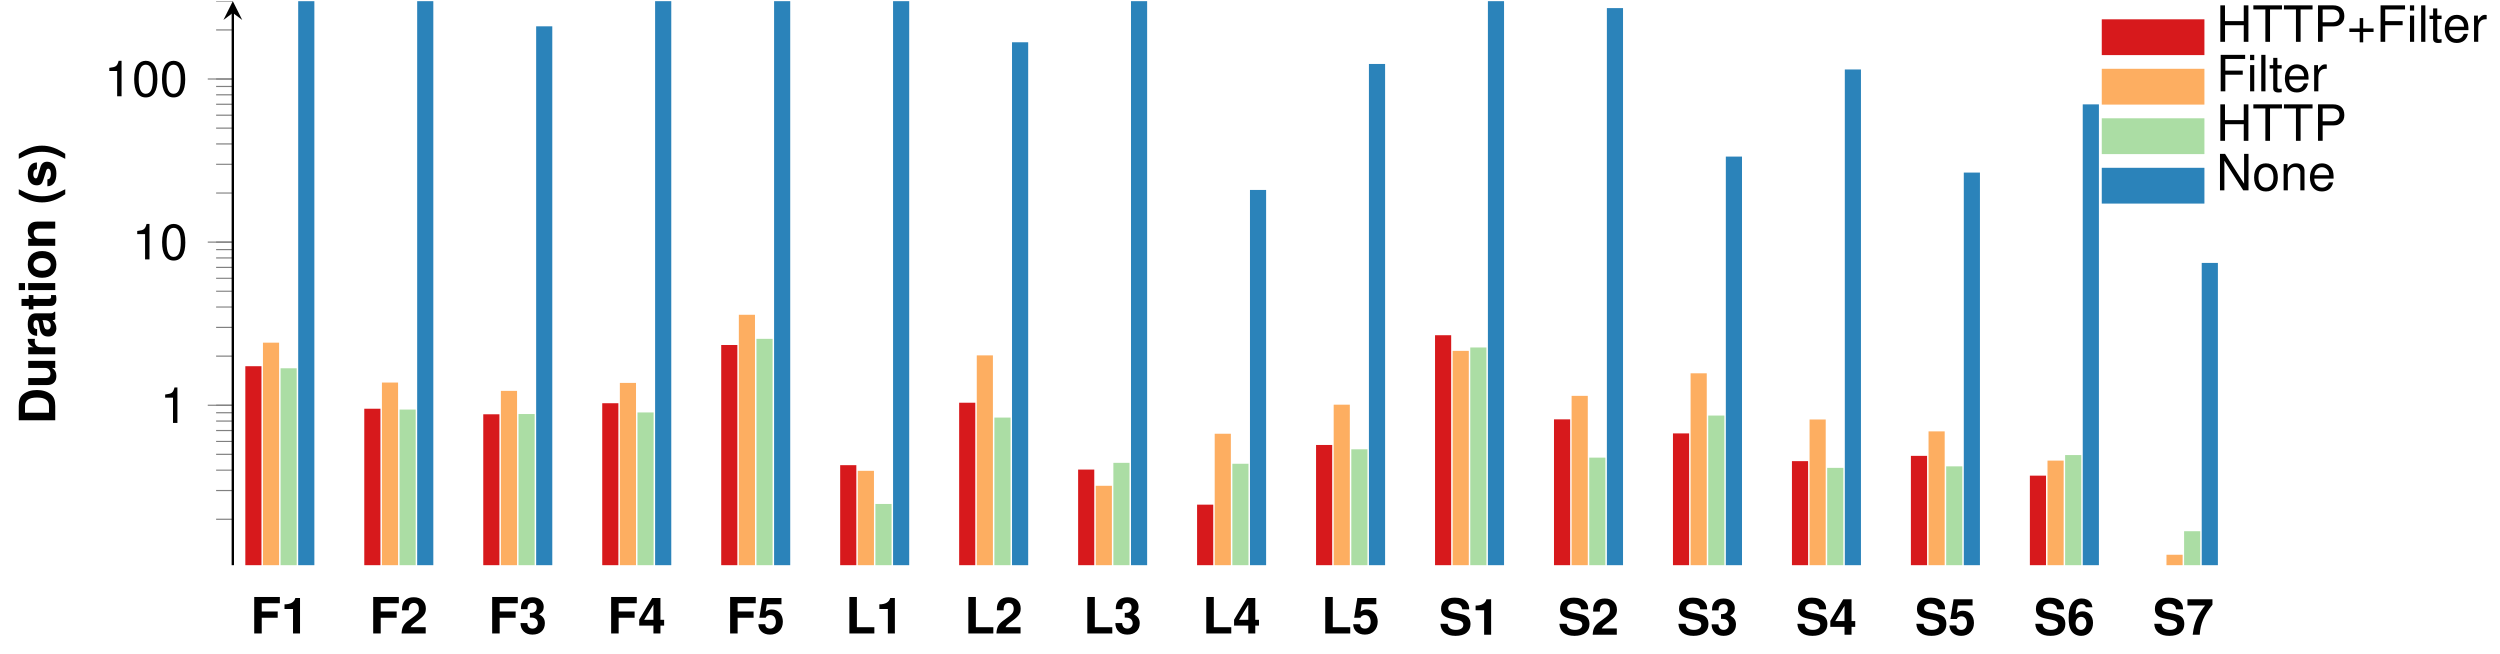 <?xml version='1.0'?>
<!-- This file was generated by dvisvgm 1.9.2 -->
<svg height='110.944pt' version='1.1' viewBox='0 -110.944 423.941 110.944' width='423.941pt' xmlns='http://www.w3.org/2000/svg' xmlns:xlink='http://www.w3.org/1999/xlink'>
<defs>
<clipPath id='clip2'>
<path d='M-102.277 -15.102V-110.746H519.977V-15.102'/>
</clipPath>
<path d='M1.723 -6.186C0.747 -4.718 0.339 -3.547 0.339 -2.249C0.339 -0.942 0.747 0.229 1.723 1.697H2.571C1.672 -0.051 1.383 -1.001 1.383 -2.249C1.383 -3.488 1.672 -4.455 2.571 -6.186H1.723Z' id='g1-40'/>
<path d='M1.035 1.697C2.011 0.229 2.419 -0.942 2.419 -2.24C2.419 -3.547 2.011 -4.718 1.035 -6.186H0.187C1.086 -4.438 1.375 -3.488 1.375 -2.24C1.375 -1.001 1.086 -0.034 0.187 1.697H1.035Z' id='g1-41'/>
<path d='M2.02 -4.15V0H3.208V-6.017H2.419C2.232 -5.304 1.612 -4.939 0.577 -4.939V-4.15H2.02Z' id='g1-49'/>
<path d='M4.345 -1.061H1.799C1.952 -1.383 2.139 -1.553 3.021 -2.198C4.065 -2.962 4.37 -3.42 4.37 -4.235C4.37 -5.397 3.573 -6.144 2.308 -6.144C1.061 -6.144 0.331 -5.406 0.331 -4.133C0.331 -4.082 0.331 -4.014 0.339 -3.921H1.477V-4.116C1.477 -4.786 1.791 -5.177 2.334 -5.177C2.86 -5.177 3.182 -4.812 3.182 -4.209C3.182 -3.547 2.97 -3.284 1.646 -2.342C0.628 -1.646 0.314 -1.112 0.255 0H4.345V-1.061Z' id='g1-50'/>
<path d='M1.842 -2.69C2.257 -2.69 2.334 -2.682 2.537 -2.631C2.936 -2.52 3.191 -2.172 3.191 -1.731C3.191 -1.205 2.817 -0.823 2.3 -0.823C1.74 -0.823 1.434 -1.146 1.4 -1.765H0.246C0.255 -0.56 1.044 0.195 2.274 0.195C3.556 0.195 4.379 -0.56 4.379 -1.731C4.379 -2.436 4.073 -2.894 3.394 -3.225C3.955 -3.573 4.184 -3.955 4.184 -4.506C4.184 -5.508 3.437 -6.144 2.274 -6.144C1.587 -6.144 1.01 -5.906 0.67 -5.465C0.433 -5.168 0.322 -4.761 0.322 -4.226V-4.124H1.426C1.434 -4.447 1.46 -4.608 1.519 -4.761C1.629 -5.024 1.901 -5.185 2.249 -5.185C2.724 -5.185 2.996 -4.897 2.996 -4.396C2.996 -3.793 2.648 -3.488 1.943 -3.488H1.842V-2.69Z' id='g1-51'/>
<path d='M4.43 -2.317H3.802V-6.017H2.402L0.204 -2.334V-1.332H2.614V0H3.802V-1.332H4.43V-2.317ZM2.614 -2.317H1.044L2.614 -4.888V-2.317Z' id='g1-52'/>
<path d='M4.15 -6.017H0.933L0.399 -2.665H1.468C1.595 -2.962 1.867 -3.123 2.232 -3.123C2.834 -3.123 3.199 -2.69 3.199 -1.96C3.199 -1.256 2.826 -0.823 2.232 -0.823C1.714 -0.823 1.426 -1.086 1.4 -1.57H0.229C0.246 -0.518 1.044 0.195 2.215 0.195C3.505 0.195 4.387 -0.687 4.387 -1.986C4.387 -3.216 3.624 -4.065 2.512 -4.065C2.113 -4.065 1.816 -3.963 1.468 -3.7L1.663 -4.956H4.15V-6.017Z' id='g1-53'/>
<path d='M4.303 -4.65C4.243 -5.041 4.167 -5.236 4.014 -5.457C3.7 -5.889 3.148 -6.144 2.495 -6.144C1.748 -6.144 1.137 -5.813 0.772 -5.211C0.416 -4.625 0.272 -3.955 0.272 -2.86C0.272 -1.825 0.399 -1.18 0.704 -0.696C1.052 -0.136 1.68 0.195 2.393 0.195C3.59 0.195 4.404 -0.704 4.404 -2.011C4.404 -3.165 3.692 -3.963 2.656 -3.963C2.164 -3.963 1.833 -3.819 1.46 -3.428C1.485 -4.065 1.485 -4.065 1.536 -4.319C1.646 -4.863 1.986 -5.185 2.461 -5.185C2.843 -5.185 3.047 -5.032 3.199 -4.65H4.303ZM2.368 -3.03C2.919 -3.03 3.276 -2.597 3.276 -1.935C3.276 -1.29 2.885 -0.823 2.359 -0.823C1.816 -0.823 1.443 -1.273 1.443 -1.909C1.443 -2.571 1.816 -3.03 2.368 -3.03Z' id='g1-54'/>
<path d='M4.481 -6.017H0.246V-4.956H3.242C2.877 -4.566 2.155 -3.471 1.918 -2.945C1.502 -2.071 1.29 -1.281 1.129 0H2.325C2.436 -1.901 3.055 -3.361 4.481 -5.083V-6.017Z' id='g1-55'/>
<path d='M0.653 0H3.072C4.014 0 4.608 -0.221 5.024 -0.721C5.516 -1.298 5.779 -2.139 5.779 -3.097C5.779 -4.048 5.516 -4.888 5.024 -5.474C4.608 -5.974 4.022 -6.186 3.072 -6.186H0.653V0ZM1.926 -1.061V-5.126H3.072C4.031 -5.126 4.506 -4.455 4.506 -3.089C4.506 -1.731 4.031 -1.061 3.072 -1.061H1.926Z' id='g1-68'/>
<path d='M1.901 -2.665H4.608V-3.725H1.901V-5.126H4.973V-6.186H0.628V0H1.901V-2.665Z' id='g1-70'/>
<path d='M1.952 -6.186H0.679V0H4.914V-1.061H1.952V-6.186Z' id='g1-76'/>
<path d='M5.151 -4.303C5.151 -4.871 5.024 -5.244 4.718 -5.584C4.303 -6.042 3.615 -6.288 2.724 -6.288C1.239 -6.288 0.382 -5.592 0.382 -4.387C0.382 -3.428 0.866 -2.962 2.122 -2.724L2.987 -2.554C3.836 -2.393 4.15 -2.155 4.15 -1.655C4.15 -1.137 3.675 -0.823 2.902 -0.823C2.037 -0.823 1.553 -1.188 1.511 -1.85H0.272C0.348 -0.526 1.256 0.195 2.834 0.195C4.43 0.195 5.372 -0.552 5.372 -1.808C5.372 -2.783 4.88 -3.293 3.734 -3.513L2.767 -3.7C1.858 -3.878 1.595 -4.056 1.595 -4.506C1.595 -4.973 2.011 -5.27 2.665 -5.27C3.471 -5.27 3.921 -4.93 3.963 -4.303H5.151Z' id='g1-83'/>
<path d='M4.447 -0.144C4.235 -0.339 4.175 -0.467 4.175 -0.704V-3.25C4.175 -4.184 3.539 -4.659 2.3 -4.659S0.416 -4.133 0.339 -3.072H1.485C1.544 -3.547 1.74 -3.7 2.325 -3.7C2.783 -3.7 3.013 -3.547 3.013 -3.242C3.013 -3.089 2.936 -2.953 2.809 -2.885C2.648 -2.8 2.648 -2.8 2.062 -2.707L1.587 -2.622C0.679 -2.469 0.238 -2.003 0.238 -1.18C0.238 -0.789 0.348 -0.467 0.56 -0.238C0.823 0.034 1.222 0.195 1.629 0.195C2.139 0.195 2.605 -0.025 3.021 -0.458C3.021 -0.221 3.047 -0.136 3.157 0H4.447V-0.144ZM3.013 -1.842C3.013 -1.154 2.673 -0.764 2.071 -0.764C1.672 -0.764 1.426 -0.976 1.426 -1.315C1.426 -1.672 1.612 -1.842 2.105 -1.943L2.512 -2.02C2.826 -2.079 2.877 -2.096 3.013 -2.164V-1.842Z' id='g1-97'/>
<path d='M1.757 -4.583H0.569V0H1.757V-4.583ZM1.757 -6.186H0.569V-5.126H1.757V-6.186Z' id='g1-105'/>
<path d='M0.535 -4.583V0H1.723V-2.75C1.723 -3.293 2.105 -3.649 2.682 -3.649C3.191 -3.649 3.445 -3.369 3.445 -2.826V0H4.633V-3.072C4.633 -4.082 4.073 -4.659 3.097 -4.659C2.478 -4.659 2.062 -4.43 1.723 -3.921V-4.583H0.535Z' id='g1-110'/>
<path d='M2.554 -4.659C1.154 -4.659 0.297 -3.734 0.297 -2.232C0.297 -0.721 1.154 0.195 2.563 0.195C3.955 0.195 4.829 -0.73 4.829 -2.198C4.829 -3.751 3.989 -4.659 2.554 -4.659ZM2.563 -3.7C3.216 -3.7 3.641 -3.114 3.641 -2.215C3.641 -1.358 3.199 -0.764 2.563 -0.764C1.918 -0.764 1.485 -1.358 1.485 -2.232S1.918 -3.7 2.563 -3.7Z' id='g1-111'/>
<path d='M0.535 -4.583V0H1.723V-2.436C1.723 -3.131 2.071 -3.479 2.767 -3.479C2.894 -3.479 2.979 -3.471 3.14 -3.445V-4.65C3.072 -4.659 3.03 -4.659 2.996 -4.659C2.453 -4.659 1.977 -4.303 1.723 -3.683V-4.583H0.535Z' id='g1-114'/>
<path d='M4.286 -3.106C4.269 -4.073 3.522 -4.659 2.291 -4.659C1.129 -4.659 0.407 -4.073 0.407 -3.131C0.407 -2.826 0.501 -2.563 0.662 -2.385C0.823 -2.223 0.967 -2.147 1.409 -2.003L2.826 -1.561C3.123 -1.468 3.225 -1.375 3.225 -1.188C3.225 -0.908 2.894 -0.738 2.342 -0.738C2.037 -0.738 1.791 -0.798 1.638 -0.9C1.511 -0.993 1.46 -1.086 1.409 -1.332H0.246C0.28 -0.331 1.018 0.195 2.41 0.195C3.047 0.195 3.53 0.059 3.87 -0.212S4.413 -0.908 4.413 -1.358C4.413 -1.952 4.116 -2.334 3.513 -2.512L2.011 -2.945C1.68 -3.047 1.595 -3.114 1.595 -3.301C1.595 -3.556 1.867 -3.725 2.283 -3.725C2.851 -3.725 3.131 -3.522 3.14 -3.106H4.286Z' id='g1-115'/>
<path d='M2.554 -4.489H1.892V-5.72H0.704V-4.489H0.119V-3.7H0.704V-0.883C0.704 -0.161 1.086 0.195 1.867 0.195C2.13 0.195 2.342 0.17 2.554 0.102V-0.73C2.436 -0.713 2.368 -0.704 2.283 -0.704C1.969 -0.704 1.892 -0.798 1.892 -1.205V-3.7H2.554V-4.489Z' id='g1-116'/>
<path d='M4.591 0V-4.583H3.403V-1.714C3.403 -1.171 3.021 -0.815 2.444 -0.815C1.935 -0.815 1.68 -1.086 1.68 -1.638V-4.583H0.492V-1.392C0.492 -0.382 1.052 0.195 2.028 0.195C2.648 0.195 3.064 -0.034 3.403 -0.543V0H4.591Z' id='g1-117'/>
<path d='M4.532 -2.266H2.775V-4.022H2.181V-2.266H0.424V-1.672H2.181V0.085H2.775V-1.672H4.532V-2.266Z' id='g3-43'/>
<path d='M2.334 -6.017C1.774 -6.017 1.264 -5.771 0.95 -5.355C0.56 -4.829 0.365 -4.022 0.365 -2.911C0.365 -0.883 1.044 0.195 2.334 0.195C3.607 0.195 4.303 -0.883 4.303 -2.86C4.303 -4.031 4.116 -4.812 3.717 -5.355C3.403 -5.779 2.902 -6.017 2.334 -6.017ZM2.334 -5.355C3.14 -5.355 3.539 -4.54 3.539 -2.928C3.539 -1.222 3.148 -0.424 2.317 -0.424C1.528 -0.424 1.129 -1.256 1.129 -2.902S1.528 -5.355 2.334 -5.355Z' id='g3-48'/>
<path d='M2.198 -4.286V0H2.945V-6.017H2.453C2.189 -5.092 2.02 -4.964 0.866 -4.82V-4.286H2.198Z' id='g3-49'/>
<path d='M1.553 -2.817H4.506V-3.513H1.553V-5.491H4.914V-6.186H0.764V0H1.553V-2.817Z' id='g3-70'/>
<path d='M4.676 -2.817V0H5.465V-6.186H4.676V-3.513H1.494V-6.186H0.704V0H1.502V-2.817H4.676Z' id='g3-72'/>
<path d='M5.482 -6.186H4.735V-1.129L1.502 -6.186H0.645V0H1.392V-5.015L4.591 0H5.482V-6.186Z' id='g3-78'/>
<path d='M1.561 -2.622H3.505C3.989 -2.622 4.37 -2.767 4.701 -3.064C5.075 -3.403 5.236 -3.802 5.236 -4.37C5.236 -5.533 4.549 -6.186 3.327 -6.186H0.772V0H1.561V-2.622ZM1.561 -3.318V-5.491H3.208C3.963 -5.491 4.413 -5.083 4.413 -4.404S3.963 -3.318 3.208 -3.318H1.561Z' id='g3-80'/>
<path d='M3.004 -5.491H5.032V-6.186H0.178V-5.491H2.215V0H3.004V-5.491Z' id='g3-84'/>
<path d='M4.353 -1.986C4.353 -2.665 4.303 -3.072 4.175 -3.403C3.887 -4.133 3.208 -4.574 2.376 -4.574C1.137 -4.574 0.339 -3.624 0.339 -2.164S1.112 0.195 2.359 0.195C3.378 0.195 4.082 -0.382 4.26 -1.349H3.547C3.352 -0.764 2.953 -0.458 2.385 -0.458C1.935 -0.458 1.553 -0.662 1.315 -1.035C1.146 -1.29 1.086 -1.544 1.078 -1.986H4.353ZM1.095 -2.563C1.154 -3.386 1.655 -3.921 2.368 -3.921C3.064 -3.921 3.598 -3.344 3.598 -2.614C3.598 -2.597 3.598 -2.58 3.59 -2.563H1.095Z' id='g3-101'/>
<path d='M1.273 -4.447H0.569V0H1.273V-4.447ZM1.273 -6.186H0.56V-5.295H1.273V-6.186Z' id='g3-105'/>
<path d='M1.29 -6.186H0.577V0H1.29V-6.186Z' id='g3-108'/>
<path d='M0.594 -4.447V0H1.307V-2.453C1.307 -3.361 1.782 -3.955 2.512 -3.955C3.072 -3.955 3.428 -3.615 3.428 -3.08V0H4.133V-3.361C4.133 -4.099 3.581 -4.574 2.724 -4.574C2.062 -4.574 1.638 -4.319 1.247 -3.7V-4.447H0.594Z' id='g3-110'/>
<path d='M2.308 -4.574C1.061 -4.574 0.306 -3.683 0.306 -2.189S1.052 0.195 2.317 0.195C3.564 0.195 4.328 -0.696 4.328 -2.155C4.328 -3.692 3.59 -4.574 2.308 -4.574ZM2.317 -3.921C3.114 -3.921 3.59 -3.267 3.59 -2.164C3.59 -1.12 3.097 -0.458 2.317 -0.458C1.528 -0.458 1.044 -1.112 1.044 -2.189C1.044 -3.259 1.528 -3.921 2.317 -3.921Z' id='g3-111'/>
<path d='M0.586 -4.447V0H1.298V-2.308C1.298 -2.945 1.46 -3.361 1.799 -3.607C2.02 -3.768 2.232 -3.819 2.724 -3.827V-4.549C2.605 -4.566 2.546 -4.574 2.453 -4.574C1.994 -4.574 1.646 -4.303 1.239 -3.641V-4.447H0.586Z' id='g3-114'/>
<path d='M2.155 -4.447H1.426V-5.669H0.721V-4.447H0.119V-3.87H0.721V-0.509C0.721 -0.059 1.027 0.195 1.578 0.195C1.748 0.195 1.918 0.178 2.155 0.136V-0.458C2.062 -0.433 1.952 -0.424 1.816 -0.424C1.511 -0.424 1.426 -0.509 1.426 -0.823V-3.87H2.155V-4.447Z' id='g3-116'/>
</defs>
<g id='page1'>
<path d='M41.602 -15.102H44.34V-48.844H41.602ZM61.773 -15.102H64.516V-41.633H61.773ZM81.949 -15.102H84.691V-40.691H81.949ZM102.125 -15.102H104.863V-42.566H102.125ZM122.301 -15.102H125.039V-52.441H122.301ZM142.473 -15.102H145.215V-32.062H142.473ZM162.649 -15.102H165.387V-42.652H162.649ZM182.824 -15.102H185.563V-31.316H182.824ZM202.996 -15.102H205.738V-25.367H202.996ZM223.172 -15.102H225.91V-35.488H223.172ZM243.348 -15.102H246.086V-54.098H243.348ZM263.52 -15.102H266.262V-39.832H263.52ZM283.695 -15.102H286.434V-37.449H283.695ZM303.871 -15.102H306.61V-32.746H303.871ZM324.043 -15.102H326.785V-33.641H324.043ZM344.219 -15.102H346.957V-30.285H344.219ZM364.395 -15.102H367.133V-15.102H364.395Z' fill='#d7191c'/>
<path d='M44.59 -15.102H47.328V-52.836H44.59ZM64.766 -15.102H67.504V-46.074H64.766ZM84.938 -15.102H87.68V-44.66H84.938ZM105.113 -15.102H107.852V-46.012H105.113ZM125.289 -15.102H128.027V-57.566H125.289ZM145.461 -15.102H148.203V-31.102H145.461ZM165.637 -15.102H168.375V-50.68H165.637ZM185.813 -15.102H188.551V-28.566H185.813ZM205.985 -15.102H208.727V-37.391H205.985ZM226.16 -15.102H228.899V-42.32H226.16ZM246.336 -15.102H249.074V-51.445H246.336ZM266.508 -15.102H269.25V-43.816H266.508ZM286.684 -15.102H289.426V-47.641H286.684ZM306.86 -15.102H309.598V-39.809H306.86ZM327.035 -15.102H329.774V-37.793H327.035ZM347.207 -15.102H349.949V-32.836H347.207ZM367.383 -15.102H370.121V-16.871H367.383Z' fill='#fdae61'/>
<path d='M47.578 -15.102H50.316V-48.492H47.578ZM67.754 -15.102H70.492V-41.492H67.754ZM87.926 -15.102H90.668V-40.734H87.926ZM108.102 -15.102H110.84V-41.004H108.102ZM128.277 -15.102H131.016V-53.484H128.277ZM148.449 -15.102H151.192V-25.484H148.449ZM168.625 -15.102H171.367V-40.133H168.625ZM188.801 -15.102H191.539V-32.457H188.801ZM208.977 -15.102H211.715V-32.301H208.977ZM229.149 -15.102H231.891V-34.754H229.149ZM249.324 -15.102H252.063V-52.02H249.324ZM269.5 -15.102H272.238V-33.34H269.5ZM289.672 -15.102H292.414V-40.477H289.672ZM309.848 -15.102H312.586V-31.605H309.848ZM330.024 -15.102H332.762V-31.863H330.024ZM350.195 -15.102H352.938V-33.777H350.195ZM370.371 -15.102H373.11V-20.863H370.371Z' fill='#abdda4'/>
<path d='M50.566 -15.102H53.309V-110.742H50.566ZM70.742 -15.102H73.481V-110.746H70.742ZM90.918 -15.102H93.656V-106.481H90.918ZM111.09 -15.102H113.832V-110.746H111.09ZM131.266 -15.102H134.004V-110.746H131.266ZM151.442 -15.102H154.18V-110.746H151.442ZM171.613 -15.102H174.356V-103.777H171.613ZM191.789 -15.102H194.527V-110.746H191.789ZM211.965 -15.102H214.703V-78.734H211.965ZM232.137 -15.102H234.879V-100.098H232.137ZM252.313 -15.102H255.051V-110.746H252.313ZM272.488 -15.102H275.227V-109.57H272.488ZM292.66 -15.102H295.402V-84.391H292.66ZM312.836 -15.102H315.574V-99.164H312.836ZM333.012 -15.102H335.75V-81.68H333.012ZM353.184 -15.102H355.926V-93.246H353.184ZM373.36 -15.102H376.102V-66.359H373.36Z' fill='#2b83ba'/>
<path clip-path='url(#clip2)' d='M36.648 -22.891H39.48M36.648 -27.762H39.48M36.648 -31.215H39.48M36.648 -33.898H39.48M36.648 -36.086H39.48M36.648 -37.938H39.48M36.648 -39.543H39.48M36.648 -40.957H39.48M36.648 -42.223H39.48M36.648 -50.551H39.48M36.648 -55.422H39.48M36.648 -58.879H39.48M36.648 -61.559H39.48M36.648 -63.75H39.48M36.648 -65.602H39.48M36.648 -67.203H39.48M36.648 -68.617H39.48M36.648 -69.887H39.48M36.648 -78.211H39.48M36.648 -83.082H39.48M36.648 -86.539H39.48M36.648 -89.219H39.48M36.648 -91.41H39.48M36.648 -93.262H39.48M36.648 -94.867H39.48M36.648 -96.281H39.48M36.648 -97.547H39.48M36.648 -105.871H39.48M36.648 -110.742H39.48' fill='none' stroke='#808080' stroke-miterlimit='10.037' stroke-width='0.2'/>
<path clip-path='url(#clip2)' d='M35.23 -42.223H39.48M35.23 -69.887H39.48M35.23 -97.547H39.48' fill='none' stroke='#808080' stroke-miterlimit='10.037' stroke-width='0.2'/>
<path d='M39.48 -15.102V-108.754' fill='none' stroke='#000000' stroke-miterlimit='10.037' stroke-width='0.4'/>
<path d='M39.48 -110.746L37.887 -107.559L39.48 -108.754L41.078 -107.559'/>
<g transform='matrix(1 0 0 1 -44.454 53.803)'>
<use x='86.937' xlink:href='#g1-70' y='-57.327'/>
<use x='92.122' xlink:href='#g1-49' y='-57.327'/>
</g>
<g transform='matrix(1 0 0 1 -24.279 53.803)'>
<use x='86.937' xlink:href='#g1-70' y='-57.327'/>
<use x='92.122' xlink:href='#g1-50' y='-57.327'/>
</g>
<g transform='matrix(1 0 0 1 -4.105 53.803)'>
<use x='86.937' xlink:href='#g1-70' y='-57.327'/>
<use x='92.122' xlink:href='#g1-51' y='-57.327'/>
</g>
<g transform='matrix(1 0 0 1 16.07 53.803)'>
<use x='86.937' xlink:href='#g1-70' y='-57.327'/>
<use x='92.122' xlink:href='#g1-52' y='-57.327'/>
</g>
<g transform='matrix(1 0 0 1 36.245 53.803)'>
<use x='86.937' xlink:href='#g1-70' y='-57.327'/>
<use x='92.122' xlink:href='#g1-53' y='-57.327'/>
</g>
<g transform='matrix(1 0 0 1 56.419 53.803)'>
<use x='86.937' xlink:href='#g1-76' y='-57.327'/>
<use x='92.122' xlink:href='#g1-49' y='-57.327'/>
</g>
<g transform='matrix(1 0 0 1 76.594 53.803)'>
<use x='86.937' xlink:href='#g1-76' y='-57.327'/>
<use x='92.122' xlink:href='#g1-50' y='-57.327'/>
</g>
<g transform='matrix(1 0 0 1 96.768 53.803)'>
<use x='86.937' xlink:href='#g1-76' y='-57.327'/>
<use x='92.122' xlink:href='#g1-51' y='-57.327'/>
</g>
<g transform='matrix(1 0 0 1 116.943 53.803)'>
<use x='86.937' xlink:href='#g1-76' y='-57.327'/>
<use x='92.122' xlink:href='#g1-52' y='-57.327'/>
</g>
<g transform='matrix(1 0 0 1 137.117 53.803)'>
<use x='86.937' xlink:href='#g1-76' y='-57.327'/>
<use x='92.122' xlink:href='#g1-53' y='-57.327'/>
</g>
<g transform='matrix(1 0 0 1 157.054 54.016)'>
<use x='86.937' xlink:href='#g1-83' y='-57.327'/>
<use x='92.597' xlink:href='#g1-49' y='-57.327'/>
</g>
<g transform='matrix(1 0 0 1 177.228 54.016)'>
<use x='86.937' xlink:href='#g1-83' y='-57.327'/>
<use x='92.597' xlink:href='#g1-50' y='-57.327'/>
</g>
<g transform='matrix(1 0 0 1 197.403 54.016)'>
<use x='86.937' xlink:href='#g1-83' y='-57.327'/>
<use x='92.597' xlink:href='#g1-51' y='-57.327'/>
</g>
<g transform='matrix(1 0 0 1 217.577 54.016)'>
<use x='86.937' xlink:href='#g1-83' y='-57.327'/>
<use x='92.597' xlink:href='#g1-52' y='-57.327'/>
</g>
<g transform='matrix(1 0 0 1 237.752 54.016)'>
<use x='86.937' xlink:href='#g1-83' y='-57.327'/>
<use x='92.597' xlink:href='#g1-53' y='-57.327'/>
</g>
<g transform='matrix(1 0 0 1 257.926 54.016)'>
<use x='86.937' xlink:href='#g1-83' y='-57.327'/>
<use x='92.597' xlink:href='#g1-54' y='-57.327'/>
</g>
<g transform='matrix(1 0 0 1 278.101 54.016)'>
<use x='86.937' xlink:href='#g1-83' y='-57.327'/>
<use x='92.597' xlink:href='#g1-55' y='-57.327'/>
</g>
<g transform='matrix(1 0 0 1 -59.797 18.104)'>
<use x='86.937' xlink:href='#g3-49' y='-57.327'/>
</g>
<g transform='matrix(1 0 0 1 -64.533 -9.628)'>
<use x='86.937' xlink:href='#g3-49' y='-57.327'/>
<use x='91.656' xlink:href='#g3-48' y='-57.327'/>
</g>
<g transform='matrix(1 0 0 1 -69.269 -37.289)'>
<use x='86.937' xlink:href='#g3-49' y='-57.327'/>
<use x='91.656' xlink:href='#g3-48' y='-57.327'/>
<use x='96.374' xlink:href='#g3-48' y='-57.327'/>
</g>
<g transform='matrix(0 -1 1 0 66.694 47.911)'>
<use x='86.937' xlink:href='#g1-68' y='-57.327'/>
<use x='93.064' xlink:href='#g1-117' y='-57.327'/>
<use x='98.249' xlink:href='#g1-114' y='-57.327'/>
<use x='101.55' xlink:href='#g1-97' y='-57.327'/>
<use x='106.269' xlink:href='#g1-116' y='-57.327'/>
<use x='109.095' xlink:href='#g1-105' y='-57.327'/>
<use x='111.454' xlink:href='#g1-111' y='-57.327'/>
<use x='116.639' xlink:href='#g1-110' y='-57.327'/>
<use x='124.192' xlink:href='#g1-40' y='-57.327'/>
<use x='127.018' xlink:href='#g1-115' y='-57.327'/>
<use x='131.736' xlink:href='#g1-41' y='-57.327'/>
</g>
<path d='M356.609 -101.801V-107.469H373.617V-101.801ZM373.617 -107.469' fill='#d7191c'/>
<path d='M356.61 -101.801V-107.469H373.618V-101.801ZM373.618 -107.469' fill='none' stroke='#d7191c' stroke-miterlimit='10.037' stroke-width='0.4'/>
<g transform='matrix(1 0 0 1 271.467 -21.344)'>
<use x='104.344' xlink:href='#g3-72' y='-82.507'/>
<use x='110.471' xlink:href='#g3-84' y='-82.507'/>
<use x='115.656' xlink:href='#g3-84' y='-82.507'/>
<use x='120.841' xlink:href='#g3-80' y='-82.507'/>
<use x='126.501' xlink:href='#g3-43' y='-82.507'/>
<use x='131.457' xlink:href='#g3-70' y='-82.507'/>
<use x='136.642' xlink:href='#g3-105' y='-82.507'/>
<use x='138.526' xlink:href='#g3-108' y='-82.507'/>
<use x='140.41' xlink:href='#g3-116' y='-82.507'/>
<use x='142.769' xlink:href='#g3-101' y='-82.507'/>
<use x='147.487' xlink:href='#g3-114' y='-82.507'/>
</g>
<path d='M356.609 -93.406V-99.078H373.617V-93.406ZM373.617 -99.078' fill='#fdae61'/>
<path d='M356.61 -93.406V-99.078H373.618V-93.406ZM373.618 -99.078' fill='none' stroke='#fdae61' stroke-miterlimit='10.037' stroke-width='0.4'/>
<g transform='matrix(1 0 0 1 271.467 -21.343)'>
<use x='104.344' xlink:href='#g3-70' y='-74.114'/>
<use x='109.529' xlink:href='#g3-105' y='-74.114'/>
<use x='111.413' xlink:href='#g3-108' y='-74.114'/>
<use x='113.297' xlink:href='#g3-116' y='-74.114'/>
<use x='115.656' xlink:href='#g3-101' y='-74.114'/>
<use x='120.374' xlink:href='#g3-114' y='-74.114'/>
</g>
<path d='M356.609 -85.012V-90.684H373.617V-85.012ZM373.617 -90.684' fill='#abdda4'/>
<path d='M356.61 -85.012V-90.684H373.618V-85.012ZM373.618 -90.684' fill='none' stroke='#abdda4' stroke-miterlimit='10.037' stroke-width='0.4'/>
<g transform='matrix(1 0 0 1 271.467 -21.343)'>
<use x='104.344' xlink:href='#g3-72' y='-65.72'/>
<use x='110.471' xlink:href='#g3-84' y='-65.72'/>
<use x='115.656' xlink:href='#g3-84' y='-65.72'/>
<use x='120.841' xlink:href='#g3-80' y='-65.72'/>
</g>
<path d='M356.609 -76.621V-82.289H373.617V-76.621ZM373.617 -82.289' fill='#2b83ba'/>
<path d='M356.61 -76.621V-82.289H373.618V-76.621ZM373.618 -82.289' fill='none' stroke='#2b83ba' stroke-miterlimit='10.037' stroke-width='0.4'/>
<g transform='matrix(1 0 0 1 271.467 -21.343)'>
<use x='104.344' xlink:href='#g3-78' y='-57.327'/>
<use x='110.471' xlink:href='#g3-111' y='-57.327'/>
<use x='115.189' xlink:href='#g3-110' y='-57.327'/>
<use x='119.907' xlink:href='#g3-101' y='-57.327'/>
</g>
</g>
</svg>
